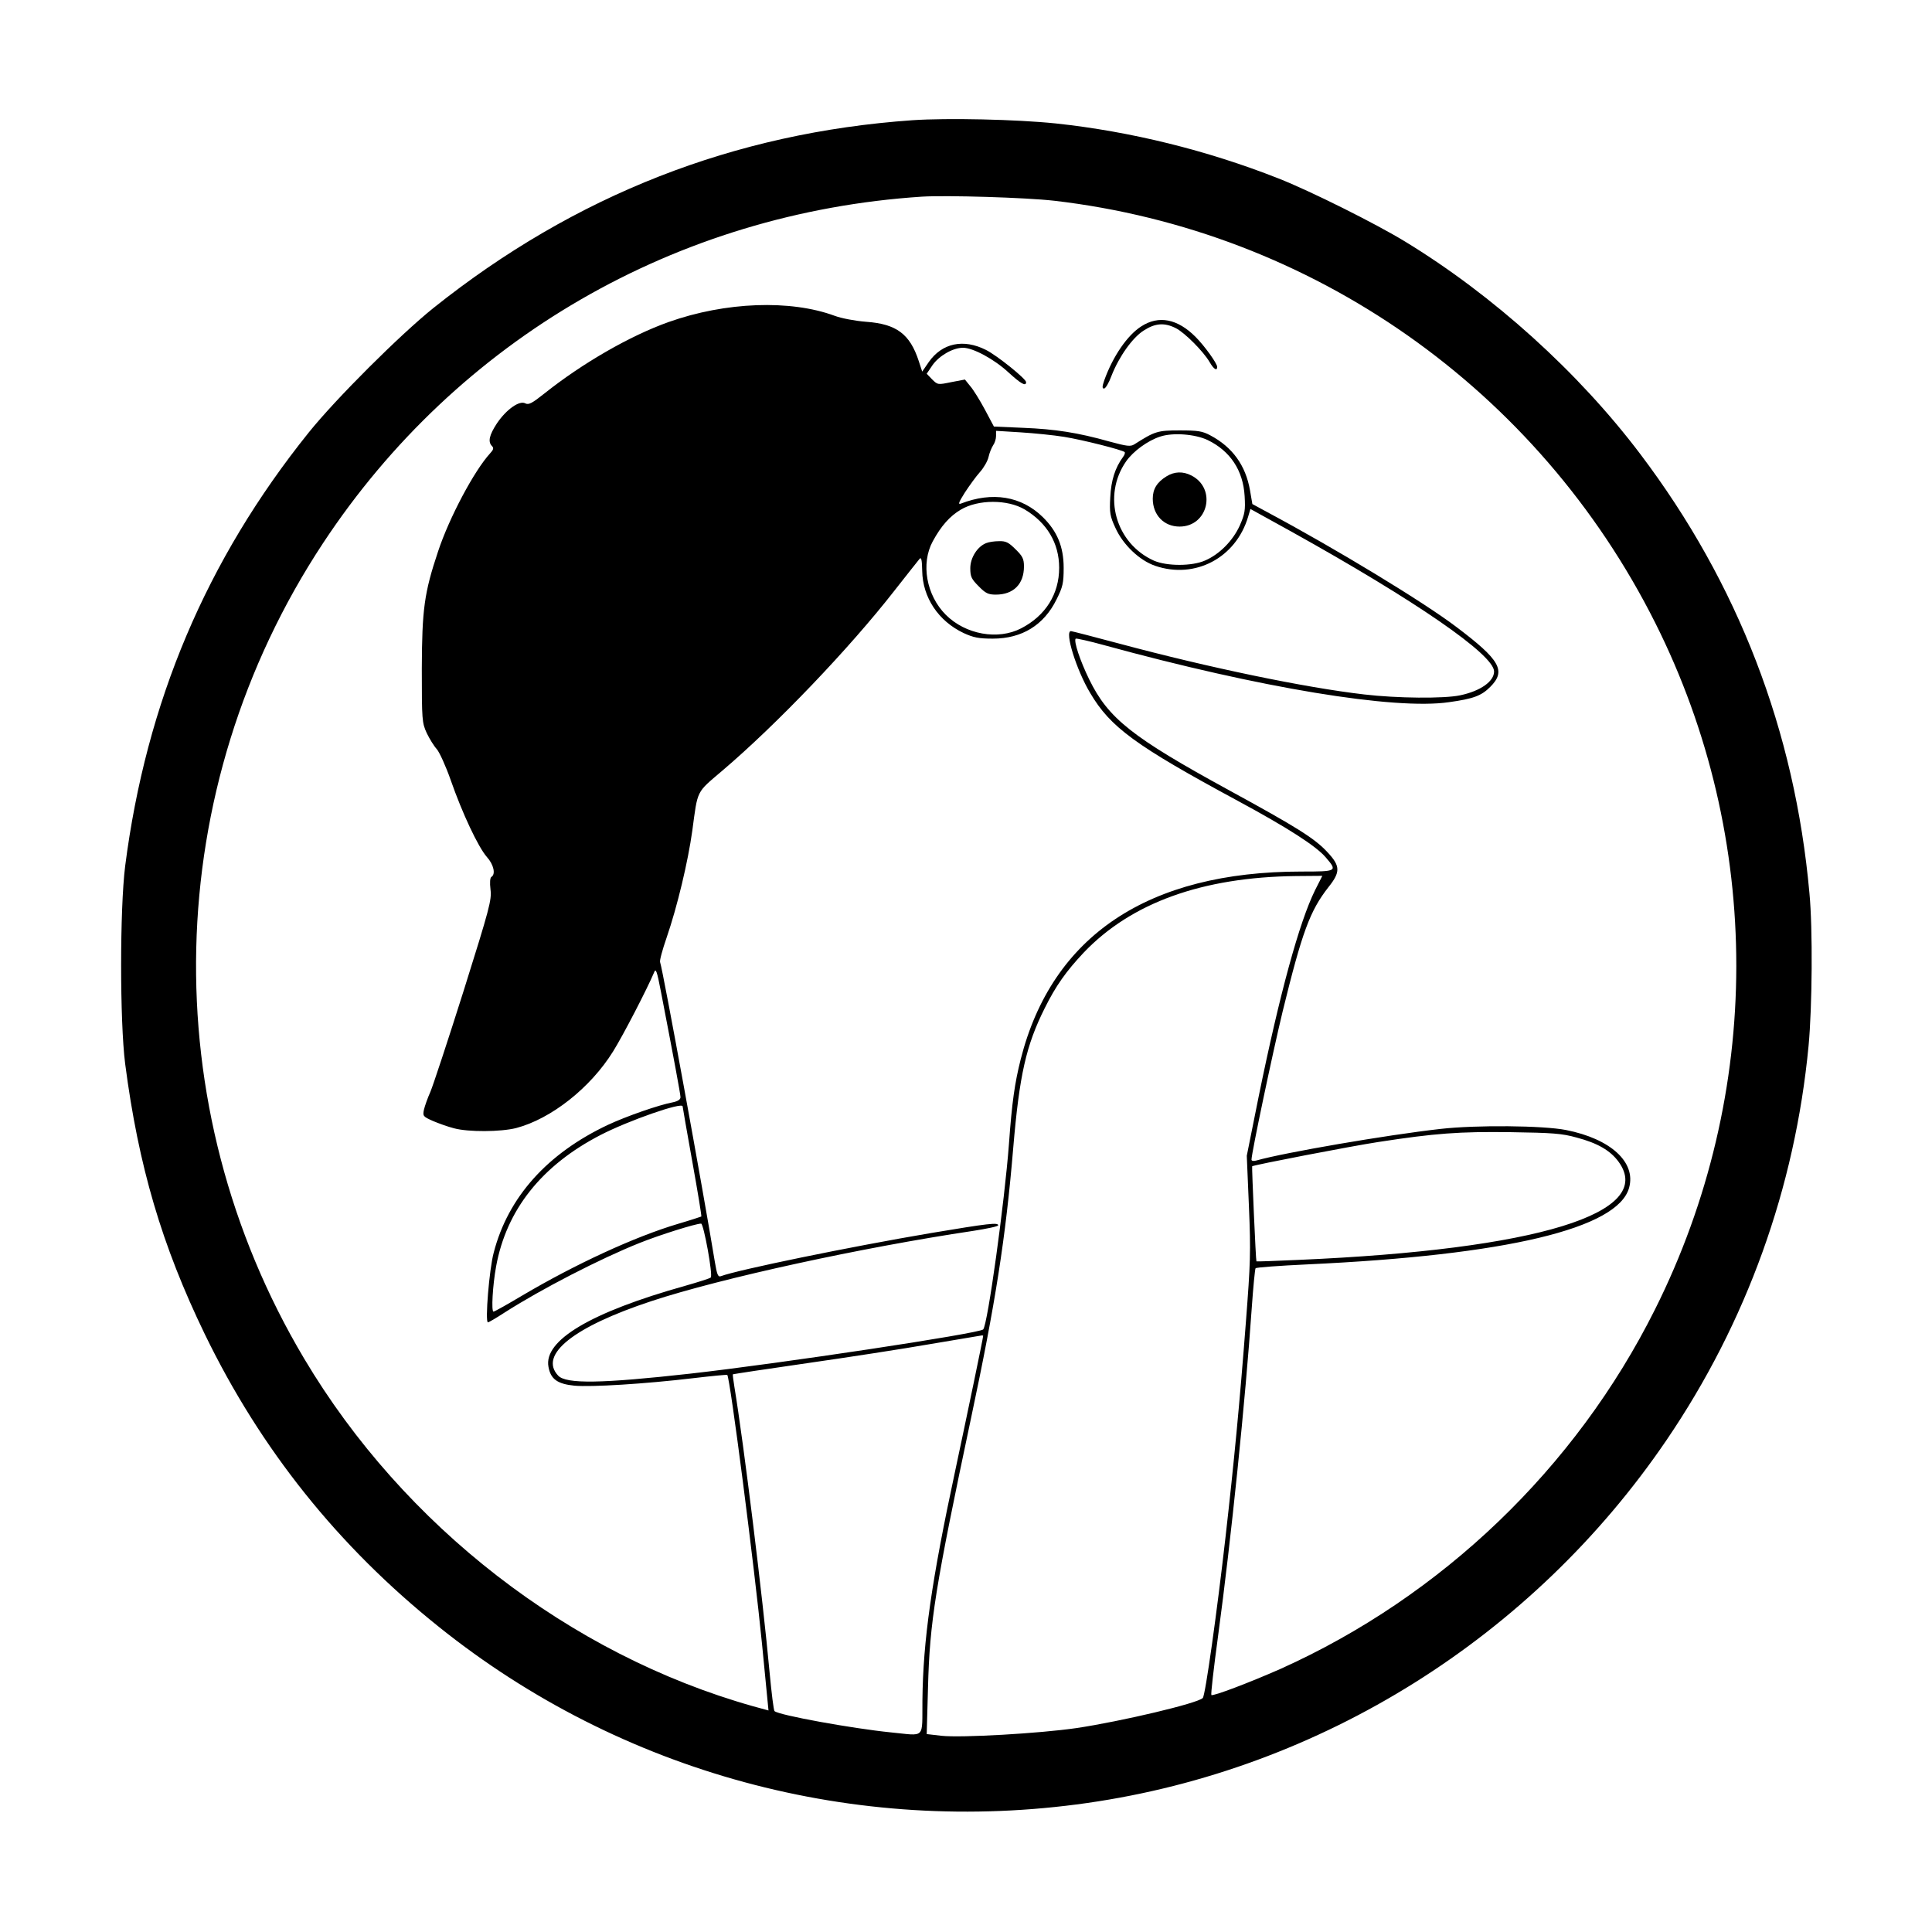 <?xml version="1.0" standalone="no"?>
<!DOCTYPE svg PUBLIC "-//W3C//DTD SVG 20010904//EN"
 "http://www.w3.org/TR/2001/REC-SVG-20010904/DTD/svg10.dtd">
<svg version="1.0" xmlns="http://www.w3.org/2000/svg"
 width="900pt" height="900pt" viewBox="0 0 900 900"
 preserveAspectRatio="xMidYMid meet">
<g transform="translate(0,900) scale(0.1,-0.1)"
fill="#000000" stroke="none">
<path d="M4251 8440 c-830 -58 -1572 -348 -2231 -874 -156 -125 -455 -423
-582 -581 -477 -594 -757 -1256 -855 -2020 -25 -201 -25 -722 0 -920 62 -477
171 -847 371 -1260 260 -536 621 -988 1091 -1364 847 -679 1938 -975 3020
-820 1090 156 2074 773 2698 1690 373 548 599 1176 662 1837 17 180 20 545 4
712 -68 756 -332 1442 -788 2045 -287 380 -684 739 -1096 990 -136 83 -442
236 -590 294 -332 131 -690 219 -1037 256 -183 19 -506 26 -667 15z m659 -375
c1204 -140 2255 -878 2801 -1967 504 -1005 503 -2191 -2 -3199 -369 -738 -992
-1335 -1743 -1673 -145 -64 -316 -129 -323 -122 -3 3 11 126 31 273 61 450
128 1104 157 1528 7 99 15 183 18 187 3 4 112 12 241 18 928 43 1447 167 1499
357 33 119 -86 228 -294 269 -107 21 -418 24 -585 5 -249 -28 -727 -110 -857
-147 -14 -4 -23 -2 -23 4 0 30 98 495 145 690 91 371 127 469 214 580 56 70
55 98 -5 162 -60 65 -144 117 -459 289 -452 247 -562 334 -651 516 -43 88 -73
179 -63 190 3 2 62 -11 131 -30 729 -200 1355 -303 1608 -266 115 16 151 30
192 71 75 75 47 125 -157 279 -154 117 -563 365 -881 535 l-70 38 -11 64 c-20
115 -81 201 -185 256 -37 20 -58 23 -143 23 -103 0 -115 -4 -211 -65 -18 -11
-34 -9 -115 13 -149 42 -254 58 -402 64 l-137 6 -42 79 c-23 43 -54 93 -68
109 l-25 31 -63 -12 c-63 -13 -64 -13 -90 13 l-25 26 27 40 c31 44 95 81 142
81 47 0 145 -53 211 -114 58 -53 83 -68 83 -46 0 15 -135 124 -187 150 -105
53 -204 32 -266 -56 l-31 -45 -16 49 c-41 126 -104 173 -245 183 -51 4 -115
16 -147 28 -206 76 -508 65 -773 -29 -180 -64 -402 -192 -579 -333 -58 -46
-73 -54 -89 -46 -27 15 -88 -28 -132 -93 -36 -55 -43 -86 -23 -106 9 -9 7 -17
-9 -34 -74 -81 -190 -299 -242 -456 -65 -194 -75 -271 -76 -547 0 -240 1 -252
23 -300 13 -27 34 -61 47 -75 12 -14 42 -79 65 -145 53 -152 127 -310 168
-357 32 -35 42 -81 21 -93 -6 -4 -8 -26 -4 -59 6 -48 -4 -86 -125 -471 -73
-231 -143 -443 -155 -471 -13 -29 -26 -66 -30 -83 -6 -30 -5 -32 42 -53 26
-11 70 -27 98 -34 67 -18 217 -17 289 1 164 43 347 188 452 357 48 77 160 294
191 368 8 21 13 9 32 -90 61 -316 91 -477 91 -491 0 -11 -12 -19 -36 -24 -64
-12 -214 -64 -302 -105 -282 -133 -465 -336 -532 -595 -21 -77 -41 -325 -27
-325 4 0 38 20 75 44 173 111 449 253 632 326 92 37 261 90 286 90 12 0 56
-241 45 -251 -3 -4 -57 -21 -120 -39 -439 -123 -659 -254 -636 -377 10 -57 41
-80 121 -88 79 -7 326 8 554 35 85 10 156 17 158 15 13 -13 126 -890 162
-1255 11 -113 22 -228 25 -257 l5 -51 -73 20 c-854 241 -1626 839 -2090 1619
-702 1179 -668 2653 88 3799 626 949 1645 1539 2790 1614 117 7 482 -4 615
-19z m47 -1100 c87 -14 272 -61 282 -71 3 -3 0 -13 -7 -22 -38 -52 -56 -110
-60 -189 -4 -72 -1 -88 24 -142 35 -78 112 -152 186 -177 185 -63 375 37 432
228 l11 37 190 -105 c579 -322 945 -574 945 -652 0 -46 -63 -91 -158 -111 -75
-16 -294 -14 -447 4 -277 32 -723 125 -1134 235 -123 33 -228 60 -232 60 -31
0 25 -181 90 -289 94 -159 210 -244 686 -501 237 -128 365 -211 410 -263 57
-66 54 -67 -112 -67 -715 0 -1162 -299 -1308 -874 -28 -111 -41 -201 -55 -396
-20 -267 -99 -842 -120 -863 -18 -19 -947 -159 -1365 -206 -412 -46 -578 -49
-615 -9 -91 97 71 227 435 347 324 107 982 250 1498 327 64 10 117 21 117 26
0 14 -44 9 -313 -36 -378 -64 -903 -172 -979 -201 -13 -5 -18 7 -28 67 -55
336 -242 1360 -255 1396 -3 7 11 58 30 113 50 145 100 355 120 499 26 194 17
175 140 280 253 215 594 572 802 839 59 75 111 141 117 148 8 9 11 -6 12 -56
2 -124 75 -234 193 -290 46 -21 70 -26 136 -26 136 0 238 63 297 183 29 58 33
76 33 147 0 98 -30 170 -97 236 -100 98 -235 120 -382 63 -14 -5 -10 6 19 52
21 32 52 75 70 95 18 20 36 52 40 70 4 19 14 43 21 54 8 11 14 30 14 44 l0 24
114 -7 c63 -4 154 -13 203 -21z m669 -15 c105 -51 165 -141 172 -261 4 -67 1
-83 -23 -138 -32 -70 -94 -133 -161 -162 -61 -27 -177 -27 -238 -1 -179 80
-242 302 -130 463 33 47 100 96 158 115 59 20 163 12 222 -16z m-853 -323
c104 -62 161 -157 161 -272 0 -122 -63 -223 -177 -282 -108 -56 -259 -29 -351
63 -91 91 -117 239 -61 342 39 72 80 118 131 148 81 48 217 48 297 1z m1353
-1774 c-73 -148 -164 -478 -263 -963 l-55 -274 10 -236 c9 -213 7 -264 -14
-537 -29 -378 -55 -651 -95 -1003 -39 -344 -94 -739 -106 -750 -24 -25 -381
-109 -588 -140 -172 -25 -536 -46 -629 -36 l-69 8 6 216 c8 309 34 469 201
1258 113 532 161 837 196 1256 29 342 60 478 147 652 51 103 100 172 181 258
222 233 553 352 990 357 l122 1 -34 -67z m-2946 -1007 c0 -3 20 -118 45 -257
25 -139 44 -254 42 -256 -2 -1 -50 -17 -108 -34 -202 -60 -479 -188 -726 -334
-69 -41 -129 -75 -134 -75 -11 0 -4 122 12 210 48 264 212 471 487 613 130 67
382 155 382 133z m4164 -145 c99 -26 158 -61 196 -113 174 -239 -379 -409
-1490 -457 -107 -5 -196 -8 -197 -7 -3 2 -22 440 -20 443 6 6 468 95 587 113
266 41 378 49 615 46 198 -3 241 -6 309 -25z m-2764 -924 c0 -9 -76 -374 -130
-627 -111 -517 -150 -792 -153 -1070 -2 -185 17 -166 -148 -150 -178 18 -521
80 -541 99 -4 3 -14 85 -23 181 -32 349 -120 1064 -164 1330 -5 30 -8 56 -7
58 2 1 158 25 347 52 189 27 448 67 574 89 127 21 233 39 238 40 4 0 7 0 7 -2z"/>
<path d="M5317 7480 c-65 -41 -133 -140 -173 -252 -10 -29 -10 -38 -1 -38 7 0
23 27 35 60 35 89 98 178 151 211 53 34 96 37 149 10 41 -21 128 -108 157
-158 19 -33 35 -43 35 -22 0 16 -59 98 -101 140 -84 84 -171 101 -252 49z"/>
<path d="M5434 6781 c-44 -27 -64 -59 -64 -104 0 -76 52 -130 125 -130 133 0
174 177 55 238 -39 20 -79 19 -116 -4z"/>
<path d="M4594 6470 c-41 -16 -74 -68 -74 -117 0 -39 5 -50 39 -84 32 -33 45
-39 80 -39 82 0 131 49 131 131 0 35 -6 48 -39 80 -32 32 -45 39 -77 38 -22 0
-48 -4 -60 -9z"/>
</g>
</svg>
